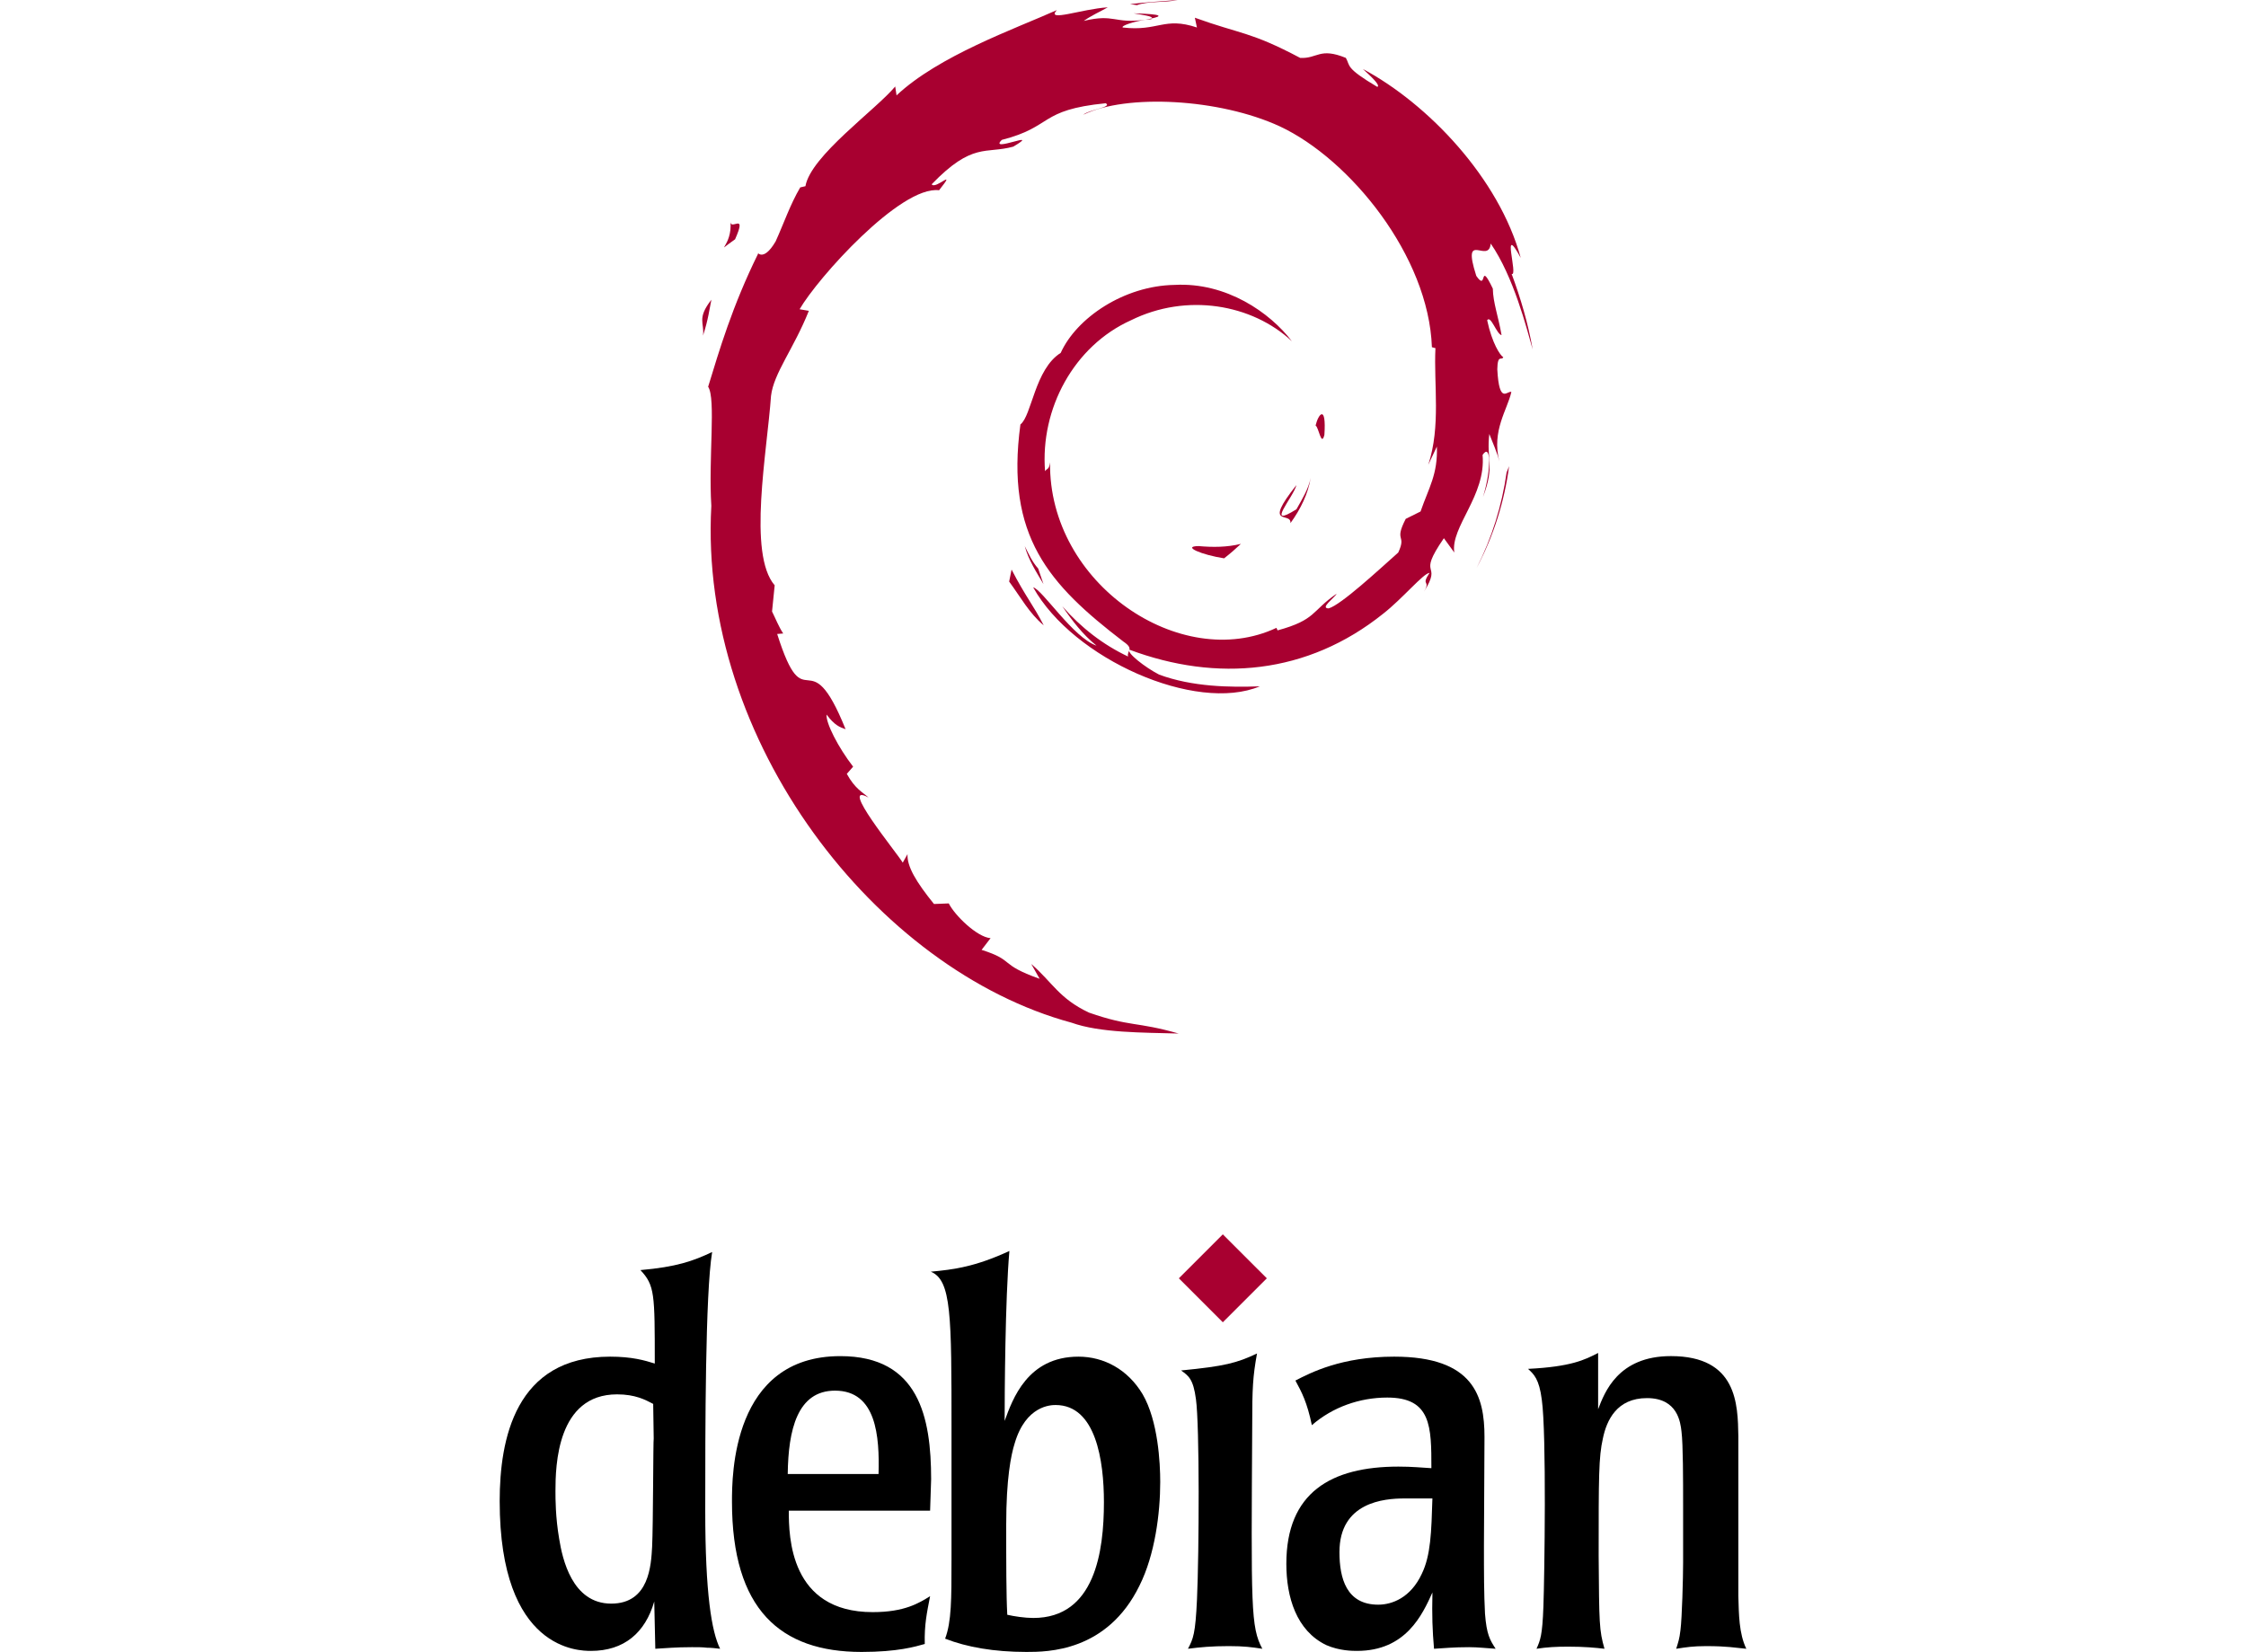 <?xml version="1.0" encoding="utf-8"?>
<!-- Generator: Adobe Illustrator 10.0, SVG Export Plug-In . SVG Version: 3.0.0 Build 77)  -->
<!-- License: https://www.debian.org/ -->
<svg xmlns:x="http://ns.adobe.com/Extensibility/1.0/" xmlns:i="http://ns.adobe.com/AdobeIllustrator/10.0/" xmlns:graph="http://ns.adobe.com/Graphs/1.0/" xmlns="http://www.w3.org/2000/svg" xmlns:xlink="http://www.w3.org/1999/xlink" xmlns:a="http://ns.adobe.com/AdobeSVGViewerExtensions/3.0/" i:viewOrigin="251 467" i:rulerOrigin="0 0" i:pageBounds="0 792 612 0" height="80" viewBox="0 0 108.758 144.133" overflow="visible" enable-background="new 0 0 108.758 144.133" xml:space="preserve">
	<g id="Layer_1" i:layer="yes" i:dimmedPercent="50" i:rgbTrio="#4F008000FFFF">
		<g>
			<path i:knockout="Off" fill="#A80030" d="M60.969,47.645c-1.494,0.02,0.281,0.768,2.232,1.069     c0.541-0.422,1.027-0.846,1.463-1.26C63.451,47.751,62.215,47.758,60.969,47.645"/>
			<path i:knockout="Off" fill="#A80030" d="M68.986,45.646c0.893-1.229,1.541-2.573,1.77-3.963     c-0.201,0.99-0.736,1.845-1.244,2.749c-2.793,1.759-0.264-1.044-0.002-2.111C66.508,46.104,69.096,44.589,68.986,45.646"/>
			<path i:knockout="Off" fill="#A80030" d="M71.949,37.942c0.182-2.691-0.529-1.839-0.768-0.814     C71.459,37.274,71.68,39.026,71.949,37.942"/>
			<path i:knockout="Off" fill="#A80030" d="M55.301,1.163c0.798,0.142,1.724,0.252,1.591,0.443     C57.768,1.413,57.965,1.239,55.301,1.163"/>
			<path i:knockout="Off" fill="#A80030" d="M56.893,1.606l-0.561,0.117l0.523-0.048L56.893,1.606"/>
			<path i:knockout="Off" fill="#A80030" d="M81.762,38.962c0.09,2.416-0.705,3.59-1.424,5.666l-1.293,0.643     c-1.057,2.054,0.105,1.304-0.652,2.937c-1.652,1.467-5.006,4.589-6.08,4.875c-0.785-0.017,0.531-0.926,0.703-1.281     c-2.209,1.516-1.773,2.276-5.152,3.199l-0.098-0.221c-8.33,3.92-19.902-3.847-19.75-14.443c-0.088,0.672-0.253,0.504-0.437,0.774     c-0.43-5.451,2.518-10.926,7.49-13.165c4.863-2.406,10.564-1.42,14.045,1.829c-1.912-2.506-5.721-5.163-10.232-4.917     c-4.421,0.072-8.558,2.881-9.938,5.932c-2.264,1.425-2.528,5.496-3.514,6.242c-1.329,9.76,2.497,13.975,8.97,18.936     c1.016,0.686,0.286,0.791,0.422,1.313c-2.15-1.006-4.118-2.526-5.738-4.387c0.86,1.257,1.787,2.479,2.986,3.439     c-2.029-0.685-4.738-4.913-5.527-5.085c3.495,6.258,14.178,10.975,19.775,8.634c-2.59,0.096-5.879,0.053-8.787-1.022     c-1.225-0.629-2.884-1.93-2.587-2.173c7.636,2.851,15.522,2.158,22.128-3.137c1.682-1.31,3.518-3.537,4.049-3.567     c-0.799,1.202,0.137,0.578-0.477,1.639c1.672-2.701-0.729-1.1,1.73-4.664l0.908,1.25c-0.34-2.244,2.785-4.966,2.467-8.512     c0.717-1.084,0.799,1.168,0.039,3.662c1.055-2.767,0.279-3.212,0.549-5.496c0.291,0.768,0.678,1.583,0.875,2.394     c-0.688-2.675,0.703-4.503,1.049-6.058c-0.342-0.15-1.061,1.182-1.227-1.976c0.025-1.372,0.383-0.719,0.52-1.057     c-0.268-0.155-0.975-1.207-1.404-3.224c0.309-0.475,0.832,1.229,1.256,1.298c-0.273-1.603-0.742-2.826-0.762-4.057     c-1.24-2.59-0.439,0.346-1.443-1.112c-1.32-4.114,1.094-0.955,1.258-2.823c1.998,2.895,3.137,7.385,3.662,9.244     c-0.4-2.267-1.045-4.464-1.834-6.589c0.609,0.257-0.979-4.663,0.791-1.405c-1.889-6.945-8.078-13.435-13.773-16.479     c0.695,0.637,1.574,1.437,1.26,1.563c-2.834-1.685-2.336-1.818-2.742-2.53c-2.305-0.939-2.459,0.077-3.984,0.002     c-4.35-2.308-5.188-2.063-9.191-3.507l0.182,0.852c-2.881-0.96-3.357,0.362-6.47,0.002c-0.189-0.147,0.998-0.536,1.976-0.677     c-2.786,0.368-2.656-0.55-5.382,0.101c0.671-0.471,1.383-0.784,2.099-1.184c-2.271,0.138-5.424,1.322-4.451,0.244     c-3.705,1.654-10.286,3.975-13.979,7.438l-0.116-0.776c-1.692,2.031-7.379,6.066-7.832,8.699l-0.453,0.105     c-0.879,1.491-1.45,3.18-2.148,4.713c-1.151,1.963-1.688,0.756-1.524,1.064c-2.265,4.592-3.392,8.45-4.363,11.616     c0.692,1.035,0.017,6.232,0.278,10.391c-1.136,20.544,14.418,40.489,31.42,45.093c2.492,0.893,6.197,0.861,9.349,0.949     c-3.718-1.064-4.198-0.563-7.822-1.826c-2.613-1.232-3.185-2.637-5.037-4.244l0.733,1.295c-3.63-1.285-2.111-1.59-5.065-2.525     l0.783-1.021c-1.177-0.09-3.117-1.982-3.647-3.033l-1.288,0.051c-1.546-1.906-2.371-3.283-2.31-4.35l-0.416,0.742     c-0.471-0.809-5.691-7.158-2.983-5.68c-0.503-0.458-1.172-0.747-1.897-2.066l0.551-0.629c-1.301-1.677-2.398-3.826-2.314-4.542     c0.695,0.938,1.177,1.114,1.655,1.275c-3.291-8.164-3.476-0.449-5.967-8.31l0.526-0.042c-0.403-0.611-0.65-1.27-0.974-1.919     l0.23-2.285c-2.368-2.736-0.662-11.645-0.319-16.53c0.235-1.986,1.977-4.101,3.3-7.418l-0.806-0.138     c1.542-2.688,8.802-10.799,12.166-10.383c1.629-2.046-0.324-0.008-0.643-0.522c3.579-3.703,4.704-2.616,7.119-3.283     c2.603-1.545-2.235,0.604-1.001-0.589c4.503-1.149,3.19-2.614,9.063-3.197c0.62,0.352-1.437,0.544-1.953,1.001     c3.75-1.836,11.869-1.417,17.145,1.018c6.117,2.861,12.994,11.314,13.266,19.267l0.309,0.083     c-0.156,3.162,0.484,6.819-0.627,10.177L81.762,38.962"/>
			<path i:knockout="Off" fill="#A80030" d="M44.658,49.695l-0.211,1.047c0.983,1.335,1.763,2.781,3.016,3.821     C46.561,52.804,45.892,52.077,44.658,49.695"/>
			<path i:knockout="Off" fill="#A80030" d="M46.979,49.605c-0.52-0.576-0.826-1.268-1.172-1.956     c0.33,1.211,1.006,2.252,1.633,3.312L46.979,49.605"/>
			<path i:knockout="Off" fill="#A80030" d="M88.063,40.675l-0.219,0.552c-0.402,2.858-1.273,5.686-2.605,8.309     C86.711,46.769,87.66,43.742,88.063,40.675"/>
			<path i:knockout="Off" fill="#A80030" d="M55.598,0.446C56.607,0.077,58.08,0.243,59.154,0c-1.398,0.117-2.789,0.187-4.162,0.362     L55.598,0.446"/>
			<path i:knockout="Off" fill="#A80030" d="M20.127,19.308c0.233,2.154-1.62,2.991,0.41,1.569     C21.627,18.423,20.113,20.2,20.127,19.308"/>
			<path i:knockout="Off" fill="#A80030" d="M17.739,29.282c0.469-1.437,0.553-2.299,0.732-3.132     C17.178,27.804,17.875,28.157,17.739,29.282"/>
			<path i:knockout="Off" d="M13.437,125.506c-0.045,0.047-0.045,7.506-0.138,9.453c-0.092,1.574-0.232,4.957-3.568,4.957     c-3.429,0-4.263-3.939-4.541-5.652c-0.324-1.9-0.324-3.477-0.324-4.17c0-2.225,0.139-8.436,5.375-8.436     c1.576,0,2.456,0.465,3.151,0.834L13.437,125.506z M0,130.975c0,13.066,6.951,13.066,7.97,13.066     c2.873,0,4.727-1.576,5.514-4.309l0.093,4.123c0.881-0.047,1.761-0.139,3.197-0.139c0.51,0,0.926,0,1.298,0.047     c0.371,0,0.741,0.045,1.158,0.092c-0.741-1.482-1.297-4.818-1.297-12.049c0-7.043,0-18.951,0.602-22.566     c-1.667,0.789-3.105,1.299-6.256,1.576c1.251,1.344,1.251,2.039,1.251,8.154c-0.879-0.277-1.992-0.602-3.892-0.602     C1.344,118.369,0,125.598,0,130.975"/>
			<path i:knockout="Off" d="M25.13,128.609c0.047-3.846,0.835-7.275,4.124-7.275c3.615,0,3.891,3.984,3.799,7.275H25.13z      M37.64,129.074c0-5.422-1.065-10.752-7.923-10.752c-9.452,0-9.452,10.475-9.452,12.697c0,9.406,4.216,13.113,11.306,13.113     c3.149,0,4.68-0.461,5.514-0.695c-0.046-1.668,0.185-2.734,0.465-4.17c-0.975,0.604-2.226,1.391-5.006,1.391     c-7.229,0-7.322-6.582-7.322-8.852H37.55L37.64,129.074"/>
			<path i:knockout="Off" d="M52.715,131.066c0,4.309-0.787,10.102-6.162,10.102c-0.742,0-1.668-0.141-2.27-0.279     c-0.093-1.668-0.093-4.541-0.093-7.877c0-3.986,0.416-6.068,0.742-7.09c0.972-3.289,3.15-3.334,3.566-3.334     C52.02,122.588,52.715,127.453,52.715,131.066z M39.417,136.117c0,3.43,0,5.375-0.556,6.857c1.9,0.742,4.262,1.158,7.09,1.158     c1.807,0,7.043,0,9.869-5.791c1.344-2.688,1.807-6.303,1.807-9.037c0-1.668-0.186-5.328-1.529-7.646     c-1.296-2.176-3.382-3.289-5.605-3.289c-4.449,0-5.746,3.707-6.44,5.607c0-2.363,0.045-10.611,0.415-14.828     c-3.011,1.391-4.866,1.621-6.857,1.807c1.807,0.74,1.807,3.801,1.807,13.764V136.117"/>
			<path i:knockout="Off" d="M66.535,143.855c-0.928-0.139-1.578-0.232-2.922-0.232c-1.48,0-2.502,0.094-3.566,0.232     c0.463-0.881,0.648-1.299,0.787-4.309c0.186-4.125,0.232-15.154-0.092-17.471c-0.232-1.762-0.648-2.039-1.297-2.502     c3.799-0.371,4.865-0.648,6.625-1.482c-0.369,2.037-0.418,3.059-0.418,6.162C65.561,140.242,65.514,141.955,66.535,143.855"/>
			<path i:knockout="Off" d="M81.373,130.74c-0.092,2.92-0.139,4.959-0.928,6.58c-0.973,2.086-2.594,2.688-3.799,2.688     c-2.783,0-3.383-2.316-3.383-4.586c0-4.355,3.893-4.682,5.652-4.682H81.373z M68.629,136.441c0,2.92,0.881,5.838,3.477,7.09     c1.158,0.51,2.316,0.51,2.688,0.51c4.264,0,5.699-3.152,6.58-5.098c-0.047,2.039,0,3.289,0.139,4.912     c0.834-0.047,1.668-0.139,3.059-0.139c0.787,0,1.529,0.092,2.316,0.139c-0.51-0.787-0.787-1.252-0.928-3.059     c-0.092-1.76-0.092-3.521-0.092-5.977l0.047-9.453c0-3.523-0.928-6.998-7.879-6.998c-4.586,0-7.273,1.391-8.617,2.086     c0.557,1.02,1.02,1.898,1.436,3.893c1.809-1.576,4.172-2.41,6.58-2.41c3.848,0,3.848,2.549,3.848,6.162     c-0.881-0.045-1.623-0.137-2.875-0.137C72.521,127.963,68.629,130.23,68.629,136.441"/>
			<path i:knockout="Off" d="M108.063,139.268c0.047,1.576,0.047,3.244,0.695,4.588c-1.021-0.092-1.623-0.232-3.521-0.232     c-1.113,0-1.715,0.094-2.596,0.232c0.184-0.602,0.279-0.834,0.371-1.623c0.139-1.064,0.232-4.633,0.232-5.885v-5.004     c0-2.178,0-5.33-0.141-6.441c-0.092-0.787-0.322-2.918-3.012-2.918c-2.641,0-3.521,1.945-3.846,3.521     c-0.369,1.621-0.369,3.383-0.369,10.24c0.045,5.932,0.045,6.486,0.508,8.109c-0.787-0.092-1.76-0.184-3.15-0.184     c-1.113,0-1.854,0.045-2.779,0.184c0.324-0.742,0.51-1.113,0.602-3.707c0.094-2.549,0.279-15.061-0.141-18.025     c-0.23-1.809-0.695-2.225-1.203-2.688c3.754-0.186,4.957-0.789,6.117-1.389v4.91c0.555-1.438,1.713-4.635,6.348-4.635     c5.793,0,5.838,4.217,5.885,6.996V139.268"/>
			<path i:knockout="Off" fill="#A80030" d="M66.926,111.533l-3.838,3.836l-3.836-3.836l3.836-3.836L66.926,111.533"/>
		</g>
	</g>
</svg>
